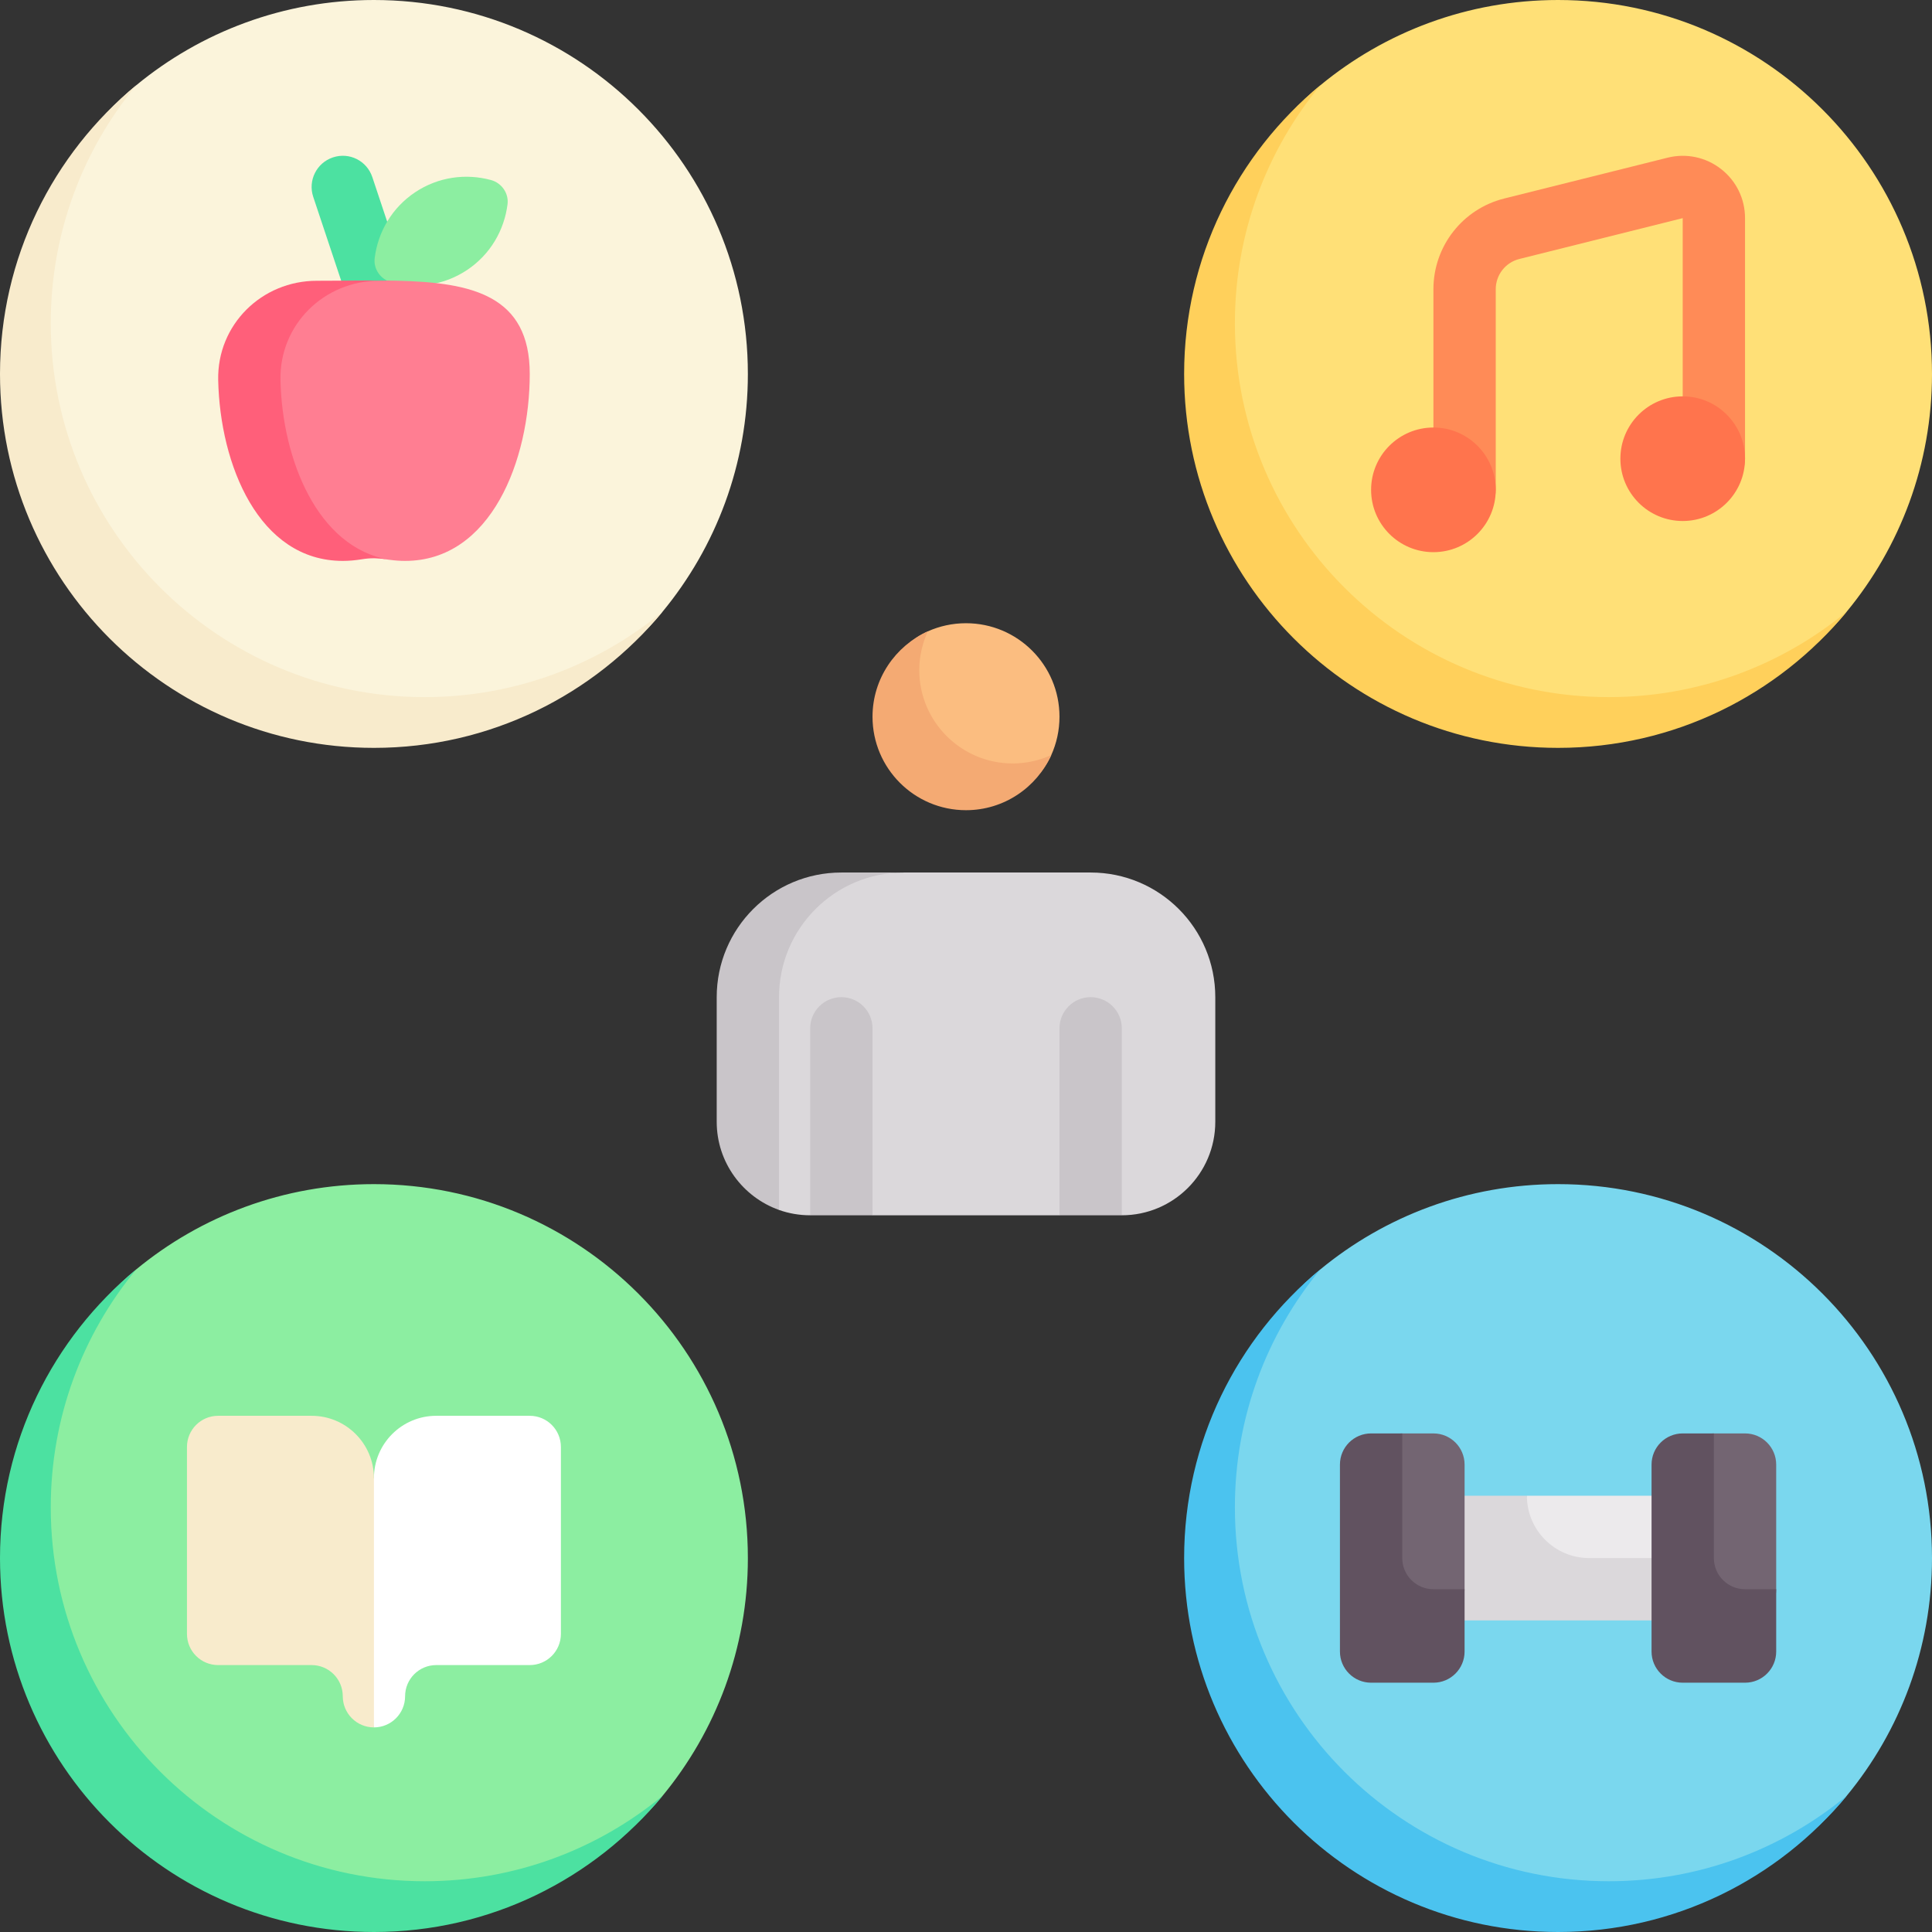<svg id="Capa_1" enable-background="new 0 0 512 512" height="512" viewBox="0 0 512 512" width="512" xmlns="http://www.w3.org/2000/svg"><rect x="0" y="0" width="512" height="512" fill="#333333" stroke="none"/><g><g><g><path d="m512 412.903c0 23.932-8.483 45.882-22.607 63.008-18.176 22.04-45.692 32.362-76.49 32.362-54.73 0-94.894-40.64-94.894-95.369 0-30.797 9.846-58.313 31.885-76.489 17.126-14.124 39.077-22.608 63.009-22.608 54.73-.001 99.097 44.367 99.097 99.096z" fill="#7ad7ee"/><path d="m426.355 498.548c-54.73 0-99.097-44.367-99.097-99.097 0-23.94 8.505-45.909 22.636-63.037-22.03 18.175-36.087 45.699-36.087 76.489 0 54.729 44.367 99.097 99.097 99.097 30.79 0 58.315-14.059 76.49-36.089-17.129 14.131-39.1 22.637-63.039 22.637z" fill="#4bc3ef"/></g><path d="m198.194 412.903c0 23.932-8.483 45.882-22.607 63.008-18.176 22.04-45.692 32.362-76.49 32.362-54.73 0-94.894-40.64-94.894-95.369 0-30.797 9.846-58.313 31.885-76.489 17.126-14.124 39.077-22.608 63.009-22.608 54.729-.001 99.097 44.367 99.097 99.096z" fill="#8ceea1"/><path d="m112.548 498.548c-54.73 0-99.097-44.367-99.097-99.097 0-23.94 8.505-45.909 22.636-63.037-22.03 18.176-36.087 45.699-36.087 76.489 0 54.73 44.367 99.097 99.097 99.097 30.79 0 58.315-14.059 76.49-36.089-17.128 14.131-39.099 22.637-63.039 22.637z" fill="#4ce1a1"/></g><g><path d="m512 99.097c0 23.932-8.483 45.882-22.607 63.008-18.176 22.04-45.692 32.362-76.49 32.362-54.73 0-94.894-40.64-94.894-95.369 0-30.797 9.846-58.313 31.885-76.489 17.126-14.125 39.077-22.609 63.009-22.609 54.73 0 99.097 44.367 99.097 99.097z" fill="#ffe077"/><path d="m426.355 184.741c-54.73 0-99.097-44.367-99.097-99.097 0-23.94 8.505-45.909 22.636-63.037-22.03 18.175-36.087 45.699-36.087 76.489 0 54.729 44.367 99.097 99.097 99.097 30.79 0 58.315-14.059 76.49-36.089-17.129 14.132-39.1 22.637-63.039 22.637z" fill="#ffd05b"/></g><path d="m198.194 99.097c0 23.932-8.483 45.882-22.607 63.008-18.176 22.04-45.692 32.362-76.49 32.362-54.73 0-94.894-40.64-94.894-95.369 0-30.797 9.846-58.313 31.885-76.489 17.125-14.125 39.076-22.609 63.009-22.609 54.729 0 99.097 44.367 99.097 99.097z" fill="#fbf4db"/><path d="m107.355 107.359c-3.46 0-6.677-2.19-7.831-5.649l-16.516-49.549c-1.444-4.327.895-9.004 5.218-10.448 4.371-1.46 9 .899 10.444 5.222l16.516 49.548c1.444 4.327-.895 9.004-5.218 10.448-.871.291-1.75.428-2.613.428z" fill="#4ce1a1"/><path d="m110.027 50.947c-6.197 4.131-9.862 10.57-10.73 17.417-.371 2.931 1.56 5.674 4.413 6.442 6.616 1.78 13.907.856 20.059-3.245 6.197-4.131 9.862-10.57 10.73-17.417.371-2.931-1.56-5.674-4.413-6.442-6.615-1.78-13.907-.857-20.059 3.245z" fill="#8ceea1"/><path d="m112.548 184.741c-54.73 0-99.097-44.367-99.097-99.097 0-23.94 8.505-45.909 22.636-63.037-22.03 18.176-36.087 45.699-36.087 76.49 0 54.729 44.367 99.097 99.097 99.097 30.79 0 58.315-14.059 76.49-36.089-17.128 14.131-39.099 22.636-63.039 22.636z" fill="#f8ebcc"/><path d="m454.194 421.161h-57.63l8.081-24.774h49.549z" fill="#eceaec"/><path d="m404.645 396.387h-33.032v33.032h82.581v-16.516h-33.032c-9.122 0-16.517-7.394-16.517-16.516z" fill="#dbd8db"/><path d="m388.129 138.073c-4.565 0-8.258-3.698-8.258-8.258v-53.17c0-11.387 7.718-21.27 18.758-24.036l43.306-10.823c4.935-1.23 10.129-.145 14.161 3.004 4.04 3.153 6.355 7.899 6.355 13.02v63.746c0 4.56-3.694 8.258-8.258 8.258s-8.258-3.698-8.258-8.258v-63.746l-43.298 10.823c-3.677.919-6.25 4.218-6.25 8.012v53.169c0 4.561-3.693 8.259-8.258 8.259z" fill="#ff8b57"/><path d="m83.985 74.982c-14.643-.013-20.47 11.094-20.162 25.733.472 22.431 4.75 47.366 27.016 47.366 1.669 0 3.119.17 4.819-.111 2.122-.351 4.516-.111 6.638.241.318.053.636.101.953.144 1.379.189 2.75.29 4.106.29 22.804 0 33.032-26.744 33.032-49.548 0-20.767-15.189-24.25-35.151-24.708-6.654-.153-21.251.593-21.251.593z" fill="#ff7e92"/><path d="m74.329 100.715c-.308-14.64 11.518-26.321 26.161-26.307 1.591.002 3.171-.009 4.746-.02-6.695-.159-13.911.026-21.251.02-14.643-.014-26.469 11.667-26.161 26.307.472 22.431 10.749 47.93 33.015 47.93 1.669 0 3.36-.153 5.059-.434 2.122-.351 4.275-.351 6.397 0 .208.034.745.114.953.144-19.196-3.152-28.48-26.758-28.919-47.64z" fill="#ff5f7a"/><circle cx="379.871" cy="129.814" fill="#ff744d" r="16.516"/><circle cx="445.935" cy="121.556" fill="#ff744d" r="16.516"/><path d="m99.097 391.716c0-9.122 7.395-16.516 16.516-16.516h24.774c4.561 0 8.258 3.697 8.258 8.258v49.548c0 4.561-3.697 8.258-8.258 8.258h-24.774c-4.561 0-8.258 3.697-8.258 8.258 0 4.56-3.698 8.258-8.258 8.258 0-1.101-11.166-23.167-11.166-41.125 0-13.969 11.166-24.939 11.166-24.939z" fill="#fff"/><path d="m379.871 429.419h-8.258c-4.561 0-8.258-3.697-8.258-8.258v-33.032c0-4.561 3.697-8.258 8.258-8.258h8.258c4.561 0 8.258 3.697 8.258 8.258v33.032c0 4.561-3.697 8.258-8.258 8.258z" fill="#736572"/><path d="m379.871 421.161c-4.56 0-8.258-3.698-8.258-8.258v-33.032h-8.258c-4.56 0-8.258 3.697-8.258 8.258v49.548c0 4.56 3.698 8.258 8.258 8.258h16.516c4.56 0 8.258-3.698 8.258-8.258v-16.516z" fill="#615260"/><path d="m280.774 189.935c0 3.624-.778 7.066-2.176 10.168-3.881 8.612-12.539 12.444-22.598 12.444-13.682 0-22.766-8.93-22.766-22.612 0-10.076 4.008-18.748 12.644-22.619 3.09-1.385 6.516-2.156 10.122-2.156 13.682.001 24.774 11.093 24.774 24.775z" fill="#fbbd80"/><path d="m289.032 231.226h-49.548c-31.444 0-42.738 14.789-42.738 33.032v33.032l9.704 23.364c2.583.913 5.364 1.41 8.26 1.41l8.859-9.988 7.657 9.988h49.548l8.17-9.988 8.346 9.988c13.682 0 24.774-11.092 24.774-24.774v-33.032c0-18.243-14.789-33.032-33.032-33.032z" fill="#dbd8db"/><path d="m222.968 264.258c-4.565 0-8.258 3.698-8.258 8.258v49.548h16.516v-49.548c0-4.56-3.694-8.258-8.258-8.258z" fill="#c9c5c9"/><path d="m289.032 264.258c-4.565 0-8.258 3.698-8.258 8.258v49.548h16.516v-49.548c0-4.56-3.693-8.258-8.258-8.258z" fill="#c9c5c9"/><path d="m268.387 202.323c-13.682 0-24.774-11.092-24.774-24.774 0-3.631.861-7.125 2.265-10.232-8.602 3.885-14.652 12.567-14.652 22.619 0 13.682 11.092 24.774 24.774 24.774 10.052 0 18.714-6.004 22.598-14.606-3.107 1.403-6.58 2.219-10.211 2.219z" fill="#f4aa73"/><path d="m189.935 264.258v33.032c0 10.771 6.916 19.946 16.516 23.359v-56.391c0-18.243 14.789-33.032 33.032-33.032h-16.516c-18.243 0-33.032 14.789-33.032 33.032z" fill="#c9c5c9"/><path d="m99.097 391.716c0-9.122-7.395-16.516-16.516-16.516h-24.775c-4.561 0-8.258 3.697-8.258 8.258v49.548c0 4.561 3.697 8.258 8.258 8.258h24.774c4.561 0 8.258 3.697 8.258 8.258 0 4.56 3.698 8.258 8.258 8.258.001-1.957.001-66.064.001-66.064z" fill="#f8ebcc"/><path d="m462.452 429.419h-8.258c-4.561 0-8.258-3.697-8.258-8.258v-33.032c0-4.561 3.697-8.258 8.258-8.258h8.258c4.561 0 8.258 3.697 8.258 8.258v33.032c0 4.561-3.698 8.258-8.258 8.258z" fill="#736572"/><path d="m462.452 421.161c-4.56 0-8.258-3.698-8.258-8.258v-33.032h-8.258c-4.56 0-8.258 3.697-8.258 8.258v49.548c0 4.56 3.698 8.258 8.258 8.258h16.516c4.56 0 8.258-3.698 8.258-8.258v-16.516z" fill="#615260"/></g></svg>